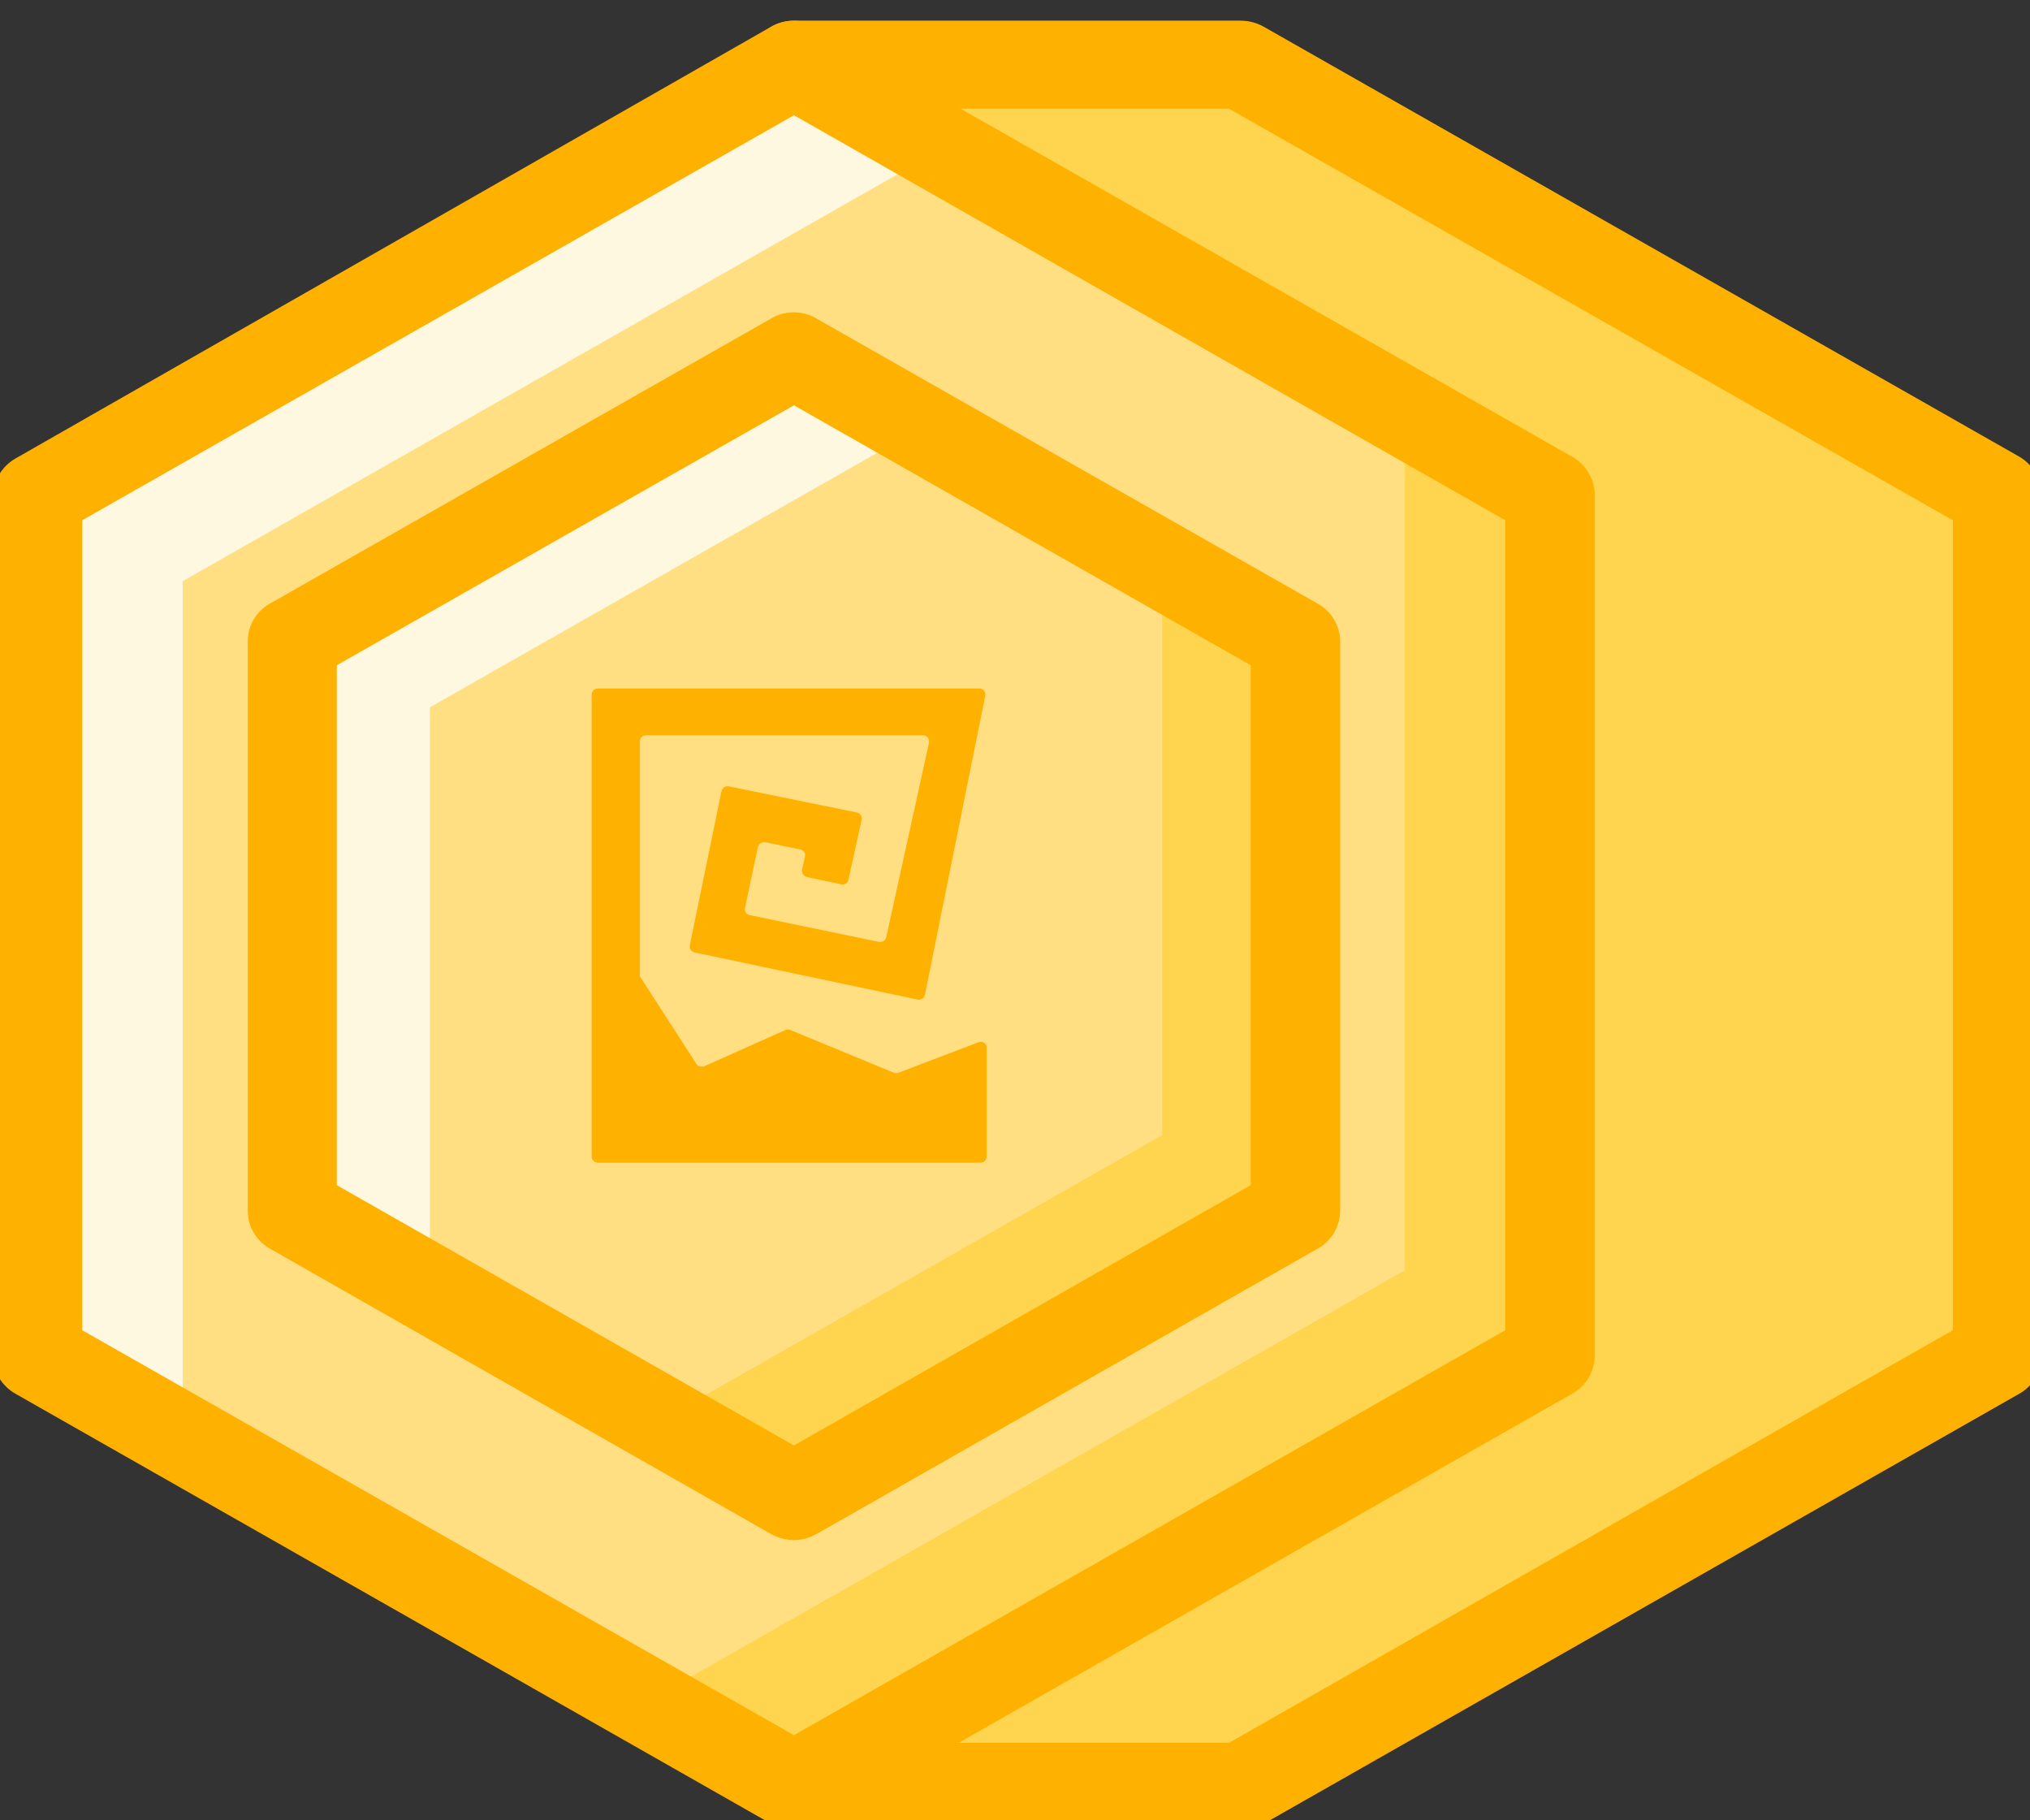 <svg width="29" height="26" viewBox="0 0 29 26" fill="none" xmlns="http://www.w3.org/2000/svg">
<rect x="0" y="0" width="29" height="26" fill="#333333" stroke="none"/>
<g id="Coin" clip-path="url(#clip0_5_283)">
<path id="Vector" d="M28.46 19.362V7.068L17.663 0.921H11.274V25.509H17.663L28.46 19.362Z" fill="#FFD44E"/>
<path id="Vector_2" d="M17.726 26.136H11.342C11.173 26.136 11.011 26.07 10.891 25.953C10.771 25.835 10.703 25.676 10.701 25.509V0.921C10.703 0.755 10.771 0.595 10.891 0.478C11.011 0.361 11.173 0.295 11.342 0.295H17.726C17.838 0.296 17.948 0.324 18.047 0.378L28.849 6.524C28.941 6.578 29.018 6.654 29.073 6.744C29.128 6.835 29.16 6.937 29.165 7.042V19.362C29.165 19.472 29.136 19.58 29.081 19.676C29.026 19.771 28.946 19.851 28.849 19.906L18.047 26.053C17.949 26.109 17.839 26.137 17.726 26.136ZM11.978 24.893H17.558L27.898 19V7.431L17.558 1.553H11.978V24.893Z" fill="#FFB100"/>
<path id="Vector_3" d="M22.14 19.362V7.068L11.342 0.921L0.54 7.068V19.362L11.342 25.509L22.14 19.362Z" fill="#FFDF81"/>
<path id="Vector_4" d="M20.069 18.145L9.267 24.292L1.039 19.605V19.616L11.841 25.768L22.639 19.616V7.327L20.069 5.862V18.145Z" fill="#FFD44E"/>
<path id="Vector_5" d="M2.61 8.301L13.412 2.154L21.64 6.835V6.825L10.843 0.678L0.04 6.825V19.119L2.61 20.579V8.301Z" fill="#FFF8E1"/>
<path id="Vector_6" d="M11.342 26.136C11.23 26.137 11.119 26.108 11.022 26.053L0.219 19.906C0.122 19.851 0.041 19.771 -0.015 19.676C-0.071 19.581 -0.101 19.473 -0.102 19.362V7.068C-0.096 6.963 -0.063 6.86 -0.007 6.77C0.049 6.679 0.126 6.604 0.219 6.55L11.022 0.378C11.119 0.324 11.228 0.296 11.339 0.296C11.451 0.296 11.56 0.324 11.657 0.378L22.46 6.524C22.554 6.577 22.632 6.652 22.688 6.743C22.744 6.833 22.776 6.936 22.781 7.042V19.362C22.781 19.473 22.752 19.581 22.695 19.677C22.639 19.773 22.558 19.852 22.46 19.906L11.657 26.053C11.562 26.108 11.453 26.137 11.342 26.136ZM1.175 19L11.342 24.784L21.504 19V7.431L11.342 1.646L1.175 7.431V19Z" fill="#FFB100"/>
<path id="Vector_7" d="M3.986 17.047V8.891L11.153 4.816L13.307 6.027L6.141 10.103V18.259L3.986 17.047Z" fill="#FFF8E1"/>
<path id="Vector_8" d="M18.756 9.274V17.425L11.589 21.501L9.44 20.289L16.602 16.214V8.062L18.756 9.274Z" fill="#FFD44E"/>
<path id="Vector_9" d="M11.342 21.998C11.23 21.996 11.12 21.968 11.022 21.915L3.855 17.834C3.758 17.779 3.678 17.7 3.623 17.605C3.567 17.509 3.539 17.401 3.54 17.291V9.14C3.543 9.034 3.574 8.931 3.629 8.84C3.684 8.75 3.762 8.675 3.855 8.622L11.022 4.546C11.118 4.49 11.228 4.461 11.339 4.461C11.451 4.461 11.561 4.49 11.657 4.546L18.824 8.622C18.918 8.674 18.996 8.749 19.052 8.84C19.108 8.931 19.14 9.034 19.145 9.14V17.291C19.145 17.401 19.115 17.51 19.059 17.605C19.002 17.701 18.922 17.78 18.824 17.834L11.657 21.915C11.561 21.968 11.453 21.997 11.342 21.998ZM4.811 16.928L11.342 20.646L17.868 16.928V9.502L11.342 5.789L4.811 9.502V16.928Z" fill="#FFB100"/>
<path id="Vector_10" d="M11.29 14.712C11.279 14.707 11.267 14.704 11.255 14.704C11.244 14.704 11.232 14.707 11.221 14.712L10.06 15.23C10.041 15.237 10.02 15.238 10 15.232C9.98 15.227 9.962 15.215 9.95 15.199L9.141 13.945C9.138 13.93 9.138 13.914 9.141 13.899V10.59C9.141 10.578 9.143 10.567 9.148 10.556C9.152 10.545 9.159 10.536 9.167 10.527C9.175 10.519 9.185 10.513 9.196 10.508C9.207 10.504 9.218 10.502 9.23 10.502H13.187C13.2 10.502 13.213 10.505 13.225 10.511C13.236 10.517 13.247 10.526 13.255 10.536C13.263 10.547 13.268 10.559 13.271 10.572C13.274 10.584 13.274 10.598 13.271 10.61L12.661 13.386C12.656 13.409 12.642 13.428 12.623 13.441C12.603 13.454 12.579 13.458 12.556 13.453L10.707 13.07C10.695 13.068 10.685 13.063 10.675 13.057C10.666 13.05 10.658 13.042 10.652 13.032C10.646 13.022 10.643 13.011 10.641 13C10.639 12.989 10.64 12.977 10.643 12.967L10.827 12.097C10.834 12.075 10.848 12.056 10.867 12.043C10.886 12.031 10.91 12.026 10.932 12.029L11.431 12.133C11.443 12.135 11.453 12.139 11.463 12.145C11.472 12.151 11.48 12.159 11.487 12.168C11.493 12.177 11.498 12.187 11.5 12.198C11.502 12.209 11.502 12.22 11.5 12.231L11.458 12.423C11.454 12.445 11.46 12.468 11.472 12.487C11.485 12.507 11.504 12.52 11.526 12.527L12.015 12.63C12.026 12.633 12.037 12.634 12.049 12.633C12.06 12.631 12.071 12.627 12.081 12.621C12.091 12.616 12.099 12.608 12.106 12.599C12.113 12.589 12.117 12.579 12.12 12.568L12.309 11.708C12.314 11.686 12.309 11.662 12.296 11.643C12.284 11.623 12.264 11.61 12.241 11.605L10.412 11.232C10.389 11.227 10.365 11.232 10.346 11.244C10.326 11.257 10.312 11.277 10.307 11.299L9.855 13.5C9.851 13.523 9.855 13.546 9.868 13.566C9.881 13.585 9.901 13.599 9.924 13.604L13.108 14.277C13.131 14.281 13.155 14.277 13.174 14.264C13.194 14.252 13.208 14.232 13.213 14.21L14.074 9.942C14.078 9.93 14.078 9.916 14.075 9.904C14.072 9.891 14.067 9.879 14.059 9.868C14.051 9.858 14.04 9.849 14.028 9.843C14.017 9.837 14.004 9.834 13.99 9.834H8.542C8.518 9.834 8.495 9.843 8.479 9.859C8.462 9.876 8.452 9.898 8.452 9.922V16.519C8.452 16.543 8.462 16.565 8.479 16.581C8.495 16.598 8.518 16.607 8.542 16.607H14.011C14.034 16.606 14.056 16.596 14.071 16.58C14.087 16.563 14.095 16.542 14.095 16.519V14.966C14.096 14.951 14.093 14.937 14.086 14.924C14.079 14.912 14.069 14.901 14.057 14.893C14.045 14.885 14.031 14.881 14.017 14.88C14.002 14.879 13.988 14.882 13.975 14.888L12.834 15.323C12.814 15.331 12.792 15.331 12.771 15.323L11.29 14.712Z" fill="#FFB100"/>
</g>
<defs>
<clipPath id="clip0_5_283">
<rect width="29" height="26" fill="white"/>
</clipPath>
</defs>
</svg>
